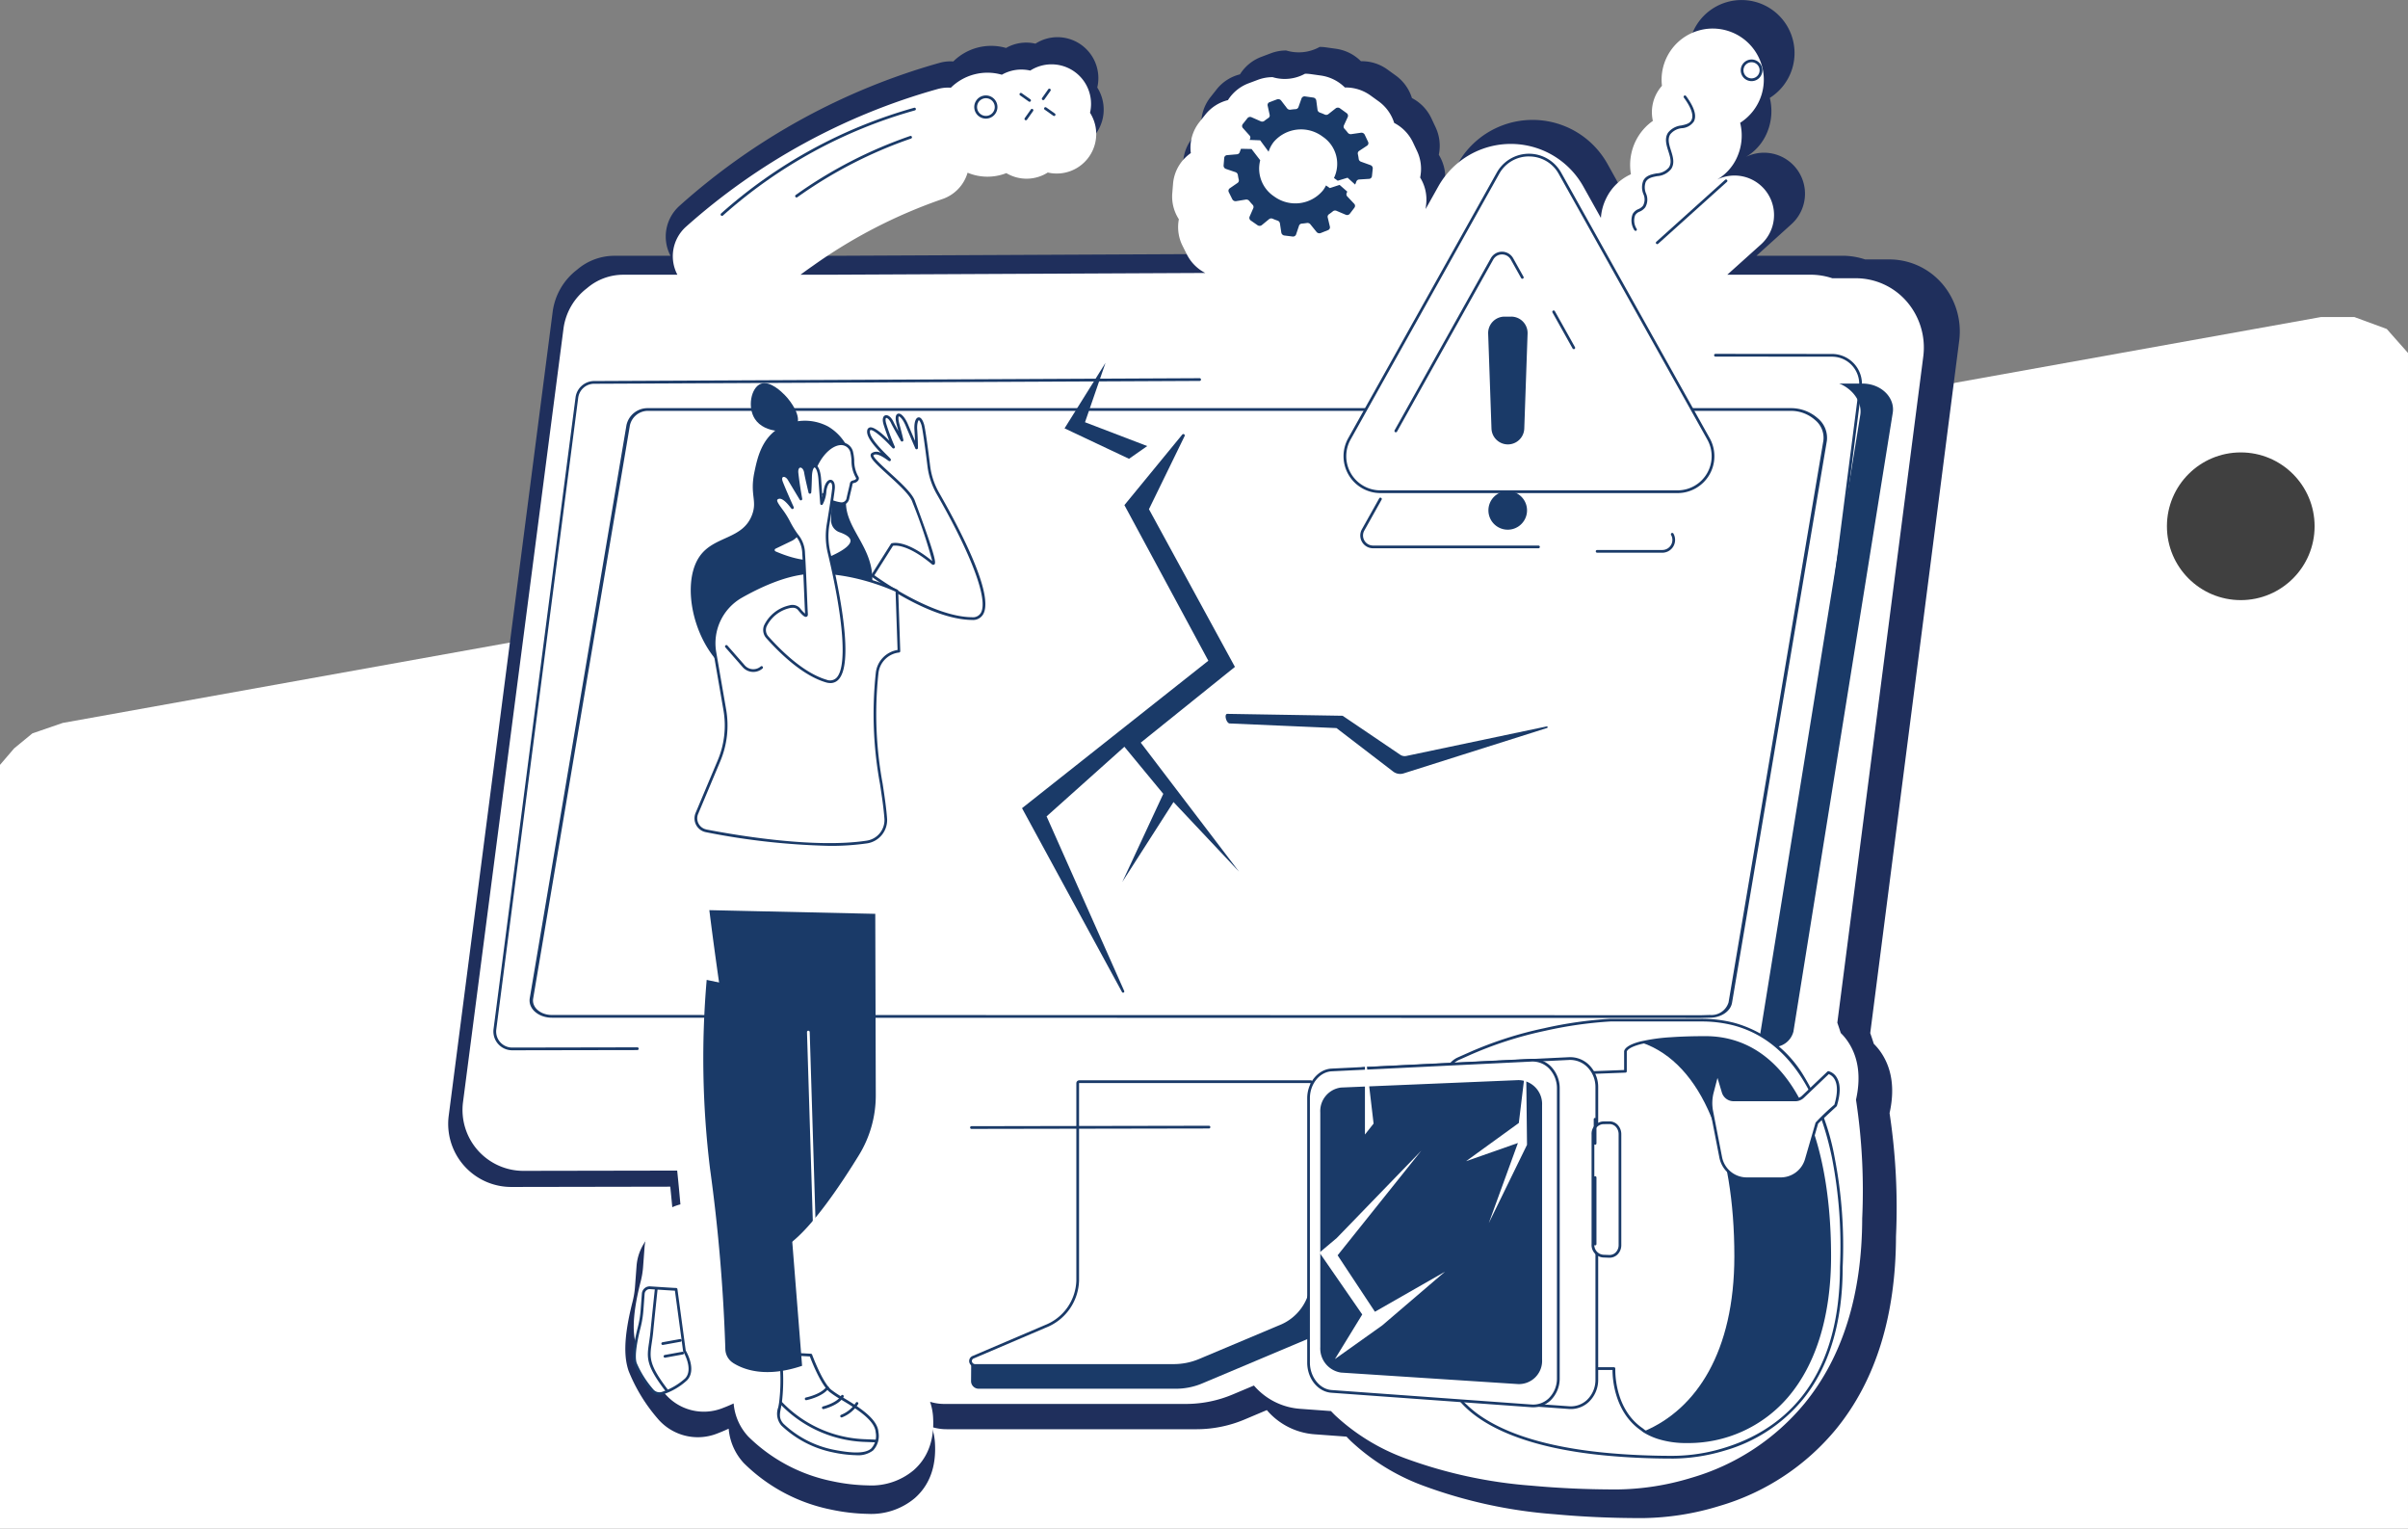 <svg xmlns="http://www.w3.org/2000/svg" width="391.361" height="248.384" viewBox="0 0 391.361 248.384">
  <rect x="0" y="0" width="391.361" height="248.384" fill="#808080" stroke="none"/>
  <g id="Group_31" data-name="Group 31" transform="translate(-738.819 -1488.491)">
    <path id="Path_181" data-name="Path 181" d="M183.183,1609.6l2.3-2.677,2.96-2.434,4.933-1.7,367.025-65.95h5.426l5.262,1.937,3.454,3.9v191.035H183.183Z" transform="translate(555.636 3.166)" fill="#fff"/>
    <circle id="Ellipse_11" data-name="Ellipse 11" cx="12" cy="12" r="12" transform="translate(1091 1562)" fill="#404040"/>
    <g id="Group_30" data-name="Group 30" transform="translate(811.665 1488.491)">
      <path id="Path_260" data-name="Path 260" d="M242.793,46.033a11.307,11.307,0,0,0-8.5-3.879h-3.965a11.684,11.684,0,0,0-3.671-.6H212.673l5.663-5.112a6.663,6.663,0,0,0-7.372-10.95,8.269,8.269,0,0,0,3.146-3.341,8.988,8.988,0,0,0,.726-6.244,8.614,8.614,0,1,0-13.144-6.244,6.708,6.708,0,0,0-1.528,5.922,8.9,8.9,0,0,0-2.314,2.392,9.193,9.193,0,0,0-1.373,6.619,8.489,8.489,0,0,0-4.158,4.063,8.8,8.8,0,0,0-.89,3.311l-2.964-5.319a13.94,13.94,0,0,0-24.37,0l-2.13,3.819.092-.869a7.048,7.048,0,0,0-1.019-4.454,7.068,7.068,0,0,0-.518-4.465l-.691-1.47a7.125,7.125,0,0,0-3.155-3.279,7.1,7.1,0,0,0-2.615-3.65L152.7,11.3a7.073,7.073,0,0,0-4.173-1.353h-.142a7.12,7.12,0,0,0-4.031-2.018l-1.667-.236a7.235,7.235,0,0,0-1-.07,7.021,7.021,0,0,1-5.449.58,7.016,7.016,0,0,0-2.5.456l-1.528.576a7,7,0,0,0-3.485,2.844,6.982,6.982,0,0,0-3.81,2.463l-.977,1.236a7,7,0,0,0-1.456,5.248,7,7,0,0,0-2.985,5.172l-.127,1.571a7.049,7.049,0,0,0,1.105,4.427,7.066,7.066,0,0,0,.6,4.454l.721,1.46a7.119,7.119,0,0,0,3.11,3.159l-62.21.293H56.872c1.1-.822,2.065-1.494,2.065-1.494a85.466,85.466,0,0,1,21.8-11.29,6.65,6.65,0,0,0,4.214-4.442,8.665,8.665,0,0,0,6.514.07,6.614,6.614,0,0,0,6.967-.1,6.656,6.656,0,0,0,8.141-6.34,6.69,6.69,0,0,0-1.039-3.745,6.655,6.655,0,0,0-6.316-8.178,6.621,6.621,0,0,0-3.732,1.051,6.609,6.609,0,0,0-4.777.7,8.741,8.741,0,0,0-8.573,2.189c-.148-.01-.3-.017-.447-.017a6.6,6.6,0,0,0-1.772.243A106.592,106.592,0,0,0,37.65,33.428,6.7,6.7,0,0,0,36.17,41.56H27.02a9.331,9.331,0,0,0-6.041,2.27,10.276,10.276,0,0,0-3.962,6.858L.129,181.267a10.254,10.254,0,0,0,10.15,11.594h.011l25.774-.046h.071c.2,1.974.382,3.882.544,5.705a8.042,8.042,0,0,0-6.023,7.174L30.4,209.11a14.145,14.145,0,0,1-.4,2.419c-1.683,6.6-1.222,9.467-.637,11.222a27.318,27.318,0,0,0,4.673,7.687,8.554,8.554,0,0,0,9.581,2.54q1.058-.4,2.009-.843a9.329,9.329,0,0,0,2.469,5.6,27.934,27.934,0,0,0,14.146,7.541,31.131,31.131,0,0,0,5.994.7,11.011,11.011,0,0,0,7.639-2.556c2.41-2.12,3.513-5.146,3.276-8.992a9.822,9.822,0,0,0-.509-2.568,8.033,8.033,0,0,0,2.392.363h40.7a20.146,20.146,0,0,0,7.84-1.622l3.517-1.486a11.263,11.263,0,0,0,7.706,3.928l5.244.384q.336.357.691.709a34.831,34.831,0,0,0,11.656,7.217,78.168,78.168,0,0,0,21.451,4.68c4.484.416,9.158.628,13.9.631h.459a43.889,43.889,0,0,0,12.4-1.956,38.579,38.579,0,0,0,19.072-12.581c6.391-7.866,9.647-18.375,9.676-31.239a102.5,102.5,0,0,0-1.044-20.026c.811-3.638.458-6.774-1.056-9.329a9.5,9.5,0,0,0-1.508-1.935q-.279-.881-.577-1.739L245.614,55.4a11.924,11.924,0,0,0-2.82-9.372Z" transform="translate(-0.044 0)" fill="#1f2f5c"/>
      <path id="Path_261" data-name="Path 261" d="M237.048,48.943a10.954,10.954,0,0,0-8.217-3.733H225a11.346,11.346,0,0,0-3.549-.576H207.928l5.475-4.92a6.423,6.423,0,0,0-7.127-10.538,7.956,7.956,0,0,0,3.041-3.215,8.606,8.606,0,0,0,.7-6.009,8.306,8.306,0,1,0-12.707-6.009,6.437,6.437,0,0,0-1.478,5.7,8.6,8.6,0,0,0-2.238,2.3,8.812,8.812,0,0,0-1.327,6.37,8.191,8.191,0,0,0-4.02,3.91,8.45,8.45,0,0,0-.861,3.187l-2.865-5.119a13.5,13.5,0,0,0-23.56,0l-2.059,3.675.089-.836a6.767,6.767,0,0,0-.985-4.286,6.78,6.78,0,0,0-.5-4.3l-.668-1.414a6.872,6.872,0,0,0-3.05-3.156,6.831,6.831,0,0,0-2.529-3.513l-1.312-.946a6.859,6.859,0,0,0-4.034-1.3h-.138a6.89,6.89,0,0,0-3.9-1.942l-1.613-.227a7,7,0,0,0-.963-.068,6.819,6.819,0,0,1-5.269.558,6.806,6.806,0,0,0-2.413.439l-1.478.555a6.767,6.767,0,0,0-3.368,2.737,6.763,6.763,0,0,0-3.685,2.37l-.944,1.189a6.716,6.716,0,0,0-1.407,5.05,6.726,6.726,0,0,0-2.886,4.977l-.123,1.512a6.76,6.76,0,0,0,1.068,4.26,6.771,6.771,0,0,0,.583,4.286l.7,1.4a6.87,6.87,0,0,0,3.006,3.04l-60.142.282H57.306c1.061-.791,2-1.438,2-1.438A82.768,82.768,0,0,1,80.38,32.337a6.413,6.413,0,0,0,4.074-4.275,8.413,8.413,0,0,0,6.3.068,6.42,6.42,0,0,0,6.735-.1,6.42,6.42,0,0,0,6.866-9.705,6.419,6.419,0,0,0-9.714-6.858,6.414,6.414,0,0,0-4.618.675,8.478,8.478,0,0,0-8.288,2.107c-.143-.01-.287-.016-.432-.016a6.4,6.4,0,0,0-1.713.234A103.191,103.191,0,0,0,38.722,36.813a6.429,6.429,0,0,0-1.43,7.826H28.446a9.044,9.044,0,0,0-5.84,2.184,9.879,9.879,0,0,0-3.83,6.6L2.448,179.085a9.9,9.9,0,0,0,9.812,11.158h.011l24.917-.044h.069c.2,1.9.369,3.734.526,5.49a7.751,7.751,0,0,0-5.823,6.9l-.246,3.286a13.555,13.555,0,0,1-.386,2.329c-1.627,6.356-1.182,9.109-.615,10.8a26.262,26.262,0,0,0,4.517,7.4,8.294,8.294,0,0,0,9.262,2.445q1.023-.384,1.942-.812a8.96,8.96,0,0,0,2.387,5.386A27.041,27.041,0,0,0,62.5,240.679a30.158,30.158,0,0,0,5.795.672,10.677,10.677,0,0,0,7.385-2.46c2.33-2.041,3.4-4.951,3.167-8.654a9.414,9.414,0,0,0-.492-2.471,7.8,7.8,0,0,0,2.313.349h39.345a19.571,19.571,0,0,0,7.58-1.56l3.4-1.431a10.906,10.906,0,0,0,7.451,3.78l5.069.37c.217.229.439.457.668.682a33.679,33.679,0,0,0,11.269,6.945,75.845,75.845,0,0,0,20.738,4.5c4.335.4,8.854.6,13.44.607h.445a42.639,42.639,0,0,0,11.988-1.882,37.311,37.311,0,0,0,18.438-12.107c6.179-7.57,9.326-17.684,9.354-30.063a98.2,98.2,0,0,0-1.008-19.272c.783-3.5.442-6.519-1.021-8.979a9.1,9.1,0,0,0-1.458-1.862q-.27-.849-.556-1.673L239.775,57.962a11.447,11.447,0,0,0-2.726-9.019Z" transform="translate(-0.044 0)" fill="#fff"/>
      <path id="Path_262" data-name="Path 262" d="M124.73,134.119l-37.718.237c-.245,0-.326.227-.326.445v32.1c0,3.072-21.433,11.056-21.642,10.647l-.026,3.4a1.241,1.241,0,0,0,1.263,1.194H98.392a11.071,11.071,0,0,0,4.246-.885l17.389-7.323a7.973,7.973,0,0,0,5.106-7.237V134.568A.433.433,0,0,0,124.73,134.119Z" transform="translate(19.958 43.503)" fill="#1a3a68"/>
      <path id="Path_263" data-name="Path 263" d="M82.861,132.487v32.1A8.2,8.2,0,0,1,77.625,172L65.893,177.01a.7.7,0,0,0,.345,1.354H98.47a10.832,10.832,0,0,0,4.192-.838l13-5.472a8.21,8.21,0,0,0,5.281-7.434V132.487a.257.257,0,0,0-.085-.174.251.251,0,0,0-.183-.064H83.128a.254.254,0,0,0-.267.238Z" transform="translate(19.454 43.503)" fill="#fff"/>
      <path id="Path_264" data-name="Path 264" d="M98.47,178.586H66.238a.98.98,0,0,1-1-.764.893.893,0,0,1,.572-1.016l11.73-5.007a8.019,8.019,0,0,0,5.1-7.211v-32.1a.474.474,0,0,1,.489-.46h37.544a.475.475,0,0,1,.49.46V164.62a8.456,8.456,0,0,1-5.418,7.635l-13,5.472A11.108,11.108,0,0,1,98.47,178.586Zm-15.387-46.1v32.1a8.459,8.459,0,0,1-5.371,7.618l-11.731,5.008a.456.456,0,0,0-.31.519.544.544,0,0,0,.567.409H98.47a10.65,10.65,0,0,0,4.1-.821l13-5.472a8.021,8.021,0,0,0,5.145-7.233V132.483a.067.067,0,0,0-.021-.013.052.052,0,0,0-.025,0H83.129a.044.044,0,0,0-.025.005A.048.048,0,0,0,83.083,132.488Z" transform="translate(19.446 43.503)" fill="#1a3a68"/>
      <path id="Path_265" data-name="Path 265" d="M12.589,150.238l193.052.336,3.352.006,6.232.011a3.34,3.34,0,0,0,3.452-2.505L234.817,47.555c.393-2.446-1.844-4.756-4.932-4.756l-200.013.145Z" transform="translate(-0.044 19.524)" fill="#1a3a68"/>
      <path id="Path_266" data-name="Path 266" d="M223.67,42.331c3.482,0,6.314,2.813,5.869,5.6L213.28,148.51a2.711,2.711,0,0,1-1.165,1.766,4.053,4.053,0,0,1-2.327.707l-1.525.048-197.128-.048a4.265,4.265,0,0,1-1.453-.253,3.569,3.569,0,0,1-1.194-.712,2.734,2.734,0,0,1-.723-1.043,2.3,2.3,0,0,1-.124-1.19L24.228,45.158a3.468,3.468,0,0,1,3.351-2.827Z" transform="translate(-0.044 19.496)" fill="#fff"/>
      <path id="Path_267" data-name="Path 267" d="M218.323,46.989c3.3,0,5.987,2.556,5.563,5.081L208.47,143.342a3.168,3.168,0,0,1-3.312,2.245l-1.445.043-186.884-.043c-2.013,0-3.568-1.364-3.311-2.9L29.246,49.555a3.249,3.249,0,0,1,3.178-2.565Z" transform="translate(-0.044 19.559)" fill="#fff"/>
      <path id="Path_268" data-name="Path 268" d="M203.673,145.851l-186.791-.042a4.485,4.485,0,0,1-1.509-.255,3.728,3.728,0,0,1-1.242-.725,2.671,2.671,0,0,1-.714-1.016,2.214,2.214,0,0,1-.122-1.159l15.72-93.129a3.5,3.5,0,0,1,3.453-2.757h185.8a6.526,6.526,0,0,1,4.34,1.626,4.118,4.118,0,0,1,1.5,3.7L208.7,143.372c-.232,1.389-1.773,2.437-3.587,2.437ZM32.469,47.21a3,3,0,0,0-2.9,2.373l-15.72,93.13a1.828,1.828,0,0,0,.1.973,2.2,2.2,0,0,0,.6.85,3.151,3.151,0,0,0,1.052.614,3.8,3.8,0,0,0,1.278.215l186.779.042,1.434-.042a2.906,2.906,0,0,0,3.041-2.052L223.546,52.04a3.737,3.737,0,0,0-1.363-3.354,5.9,5.9,0,0,0-3.92-1.476Z" transform="translate(-0.044 19.549)" fill="#1a3a68"/>
      <path id="Path_269" data-name="Path 269" d="M176.243,122.965h-.029a.22.22,0,0,1-.192-.248L185.653,47.9a4.42,4.42,0,0,0-4.38-5l-18.946-.017a.222.222,0,1,1,0-.444l18.945.017a4.867,4.867,0,0,1,4.822,5.5l-9.628,74.813a.221.221,0,0,1-.075.14A.218.218,0,0,1,176.243,122.965Z" transform="translate(43.633 15.057)" fill="#1a3a68"/>
      <path id="Path_270" data-name="Path 270" d="M67.157,151.1a.222.222,0,0,1-.222-.222.222.222,0,0,1,.222-.222l38.6-.069a.222.222,0,0,1,.222.222.222.222,0,0,1-.222.222Z" transform="translate(17.885 32.328)" fill="#1a3a68"/>
      <path id="Path_271" data-name="Path 271" d="M10.439,151.205a3.055,3.055,0,0,1-3.027-3.449L20.739,45.13a3.058,3.058,0,0,1,3.026-2.667l98.4-.461a.221.221,0,0,1,.086.015.207.207,0,0,1,.072.048.214.214,0,0,1,.048.073.21.21,0,0,1,.016.086.224.224,0,0,1-.016.085.215.215,0,0,1-.048.072.218.218,0,0,1-.156.066l-98.408.461a2.612,2.612,0,0,0-2.587,2.279L7.857,147.813a2.61,2.61,0,0,0,2.586,2.949l20.336-.037a.222.222,0,0,1,.222.222.222.222,0,0,1-.222.222Z" transform="translate(-0.044 19.448)" fill="#1a3a68"/>
      <path id="Path_272" data-name="Path 272" d="M99.994,50.918,90.582,62.389l13.642,25.288-30.28,23.957L90.2,141.527a.2.2,0,0,0,.115.081.2.2,0,0,0,.242-.257L77.937,112.965l12.644-11.312,6.321,7.653-6.655,14.307,8.315-12.976,10.648,11.313L93.24,100.987l15.305-12.311L94.571,63.055l5.8-11.892a.224.224,0,0,0,.01-.157.228.228,0,0,0-.387-.088Z" transform="translate(19.316 19.681)" fill="#1a3a68"/>
      <path id="Path_273" data-name="Path 273" d="M98.1,94.69,116.867,95l9.36,6.335a1.292,1.292,0,0,0,.994.195l22.811-4.8a.129.129,0,0,1,.149.1.129.129,0,0,1-.087.154l-23.312,7.377a1.87,1.87,0,0,1-1.708-.3l-9.208-7.059-17.324-.75C97.99,96.281,97.55,94.762,98.1,94.69Z" transform="translate(28.5 21.299)" fill="#1a3a68"/>
      <path id="Path_274" data-name="Path 274" d="M91.854,63.447,81.375,58.5,88.03,47.857,84.7,57.506l10.11,3.87Z" transform="translate(18.796 11.1)" fill="#1a3a68"/>
      <path id="Path_275" data-name="Path 275" d="M170.591,71.307,146.449,28.153a5.772,5.772,0,0,0-10.074,0L112.233,71.307A5.771,5.771,0,0,0,117.27,79.9h48.285A5.771,5.771,0,0,0,170.591,71.307Z" transform="translate(34.199 0)" fill="#fff"/>
      <path id="Path_276" data-name="Path 276" d="M165.555,80.117H117.27a5.994,5.994,0,0,1-5.231-8.919l24.142-43.154a5.995,5.995,0,0,1,10.462,0L170.786,71.2a5.993,5.993,0,0,1-5.23,8.919Zm-24.143-54.7a5.483,5.483,0,0,0-4.843,2.84L112.425,71.415a5.55,5.55,0,0,0,4.844,8.259h48.285a5.548,5.548,0,0,0,4.842-8.259L146.255,28.261a5.481,5.481,0,0,0-4.843-2.84Z" transform="translate(34.237 0)" fill="#1a3a68"/>
      <path id="Path_277" data-name="Path 277" d="M124.156,62.052a.225.225,0,0,1-.111-.029.23.23,0,0,1-.081-.08.218.218,0,0,1,0-.221L139.6,33.773a2.079,2.079,0,0,1,3.629,0l1.673,2.992a.228.228,0,0,1,.032.084.243.243,0,0,1,0,.089.238.238,0,0,1-.039.08.235.235,0,0,1-.068.059.221.221,0,0,1-.252-.024.215.215,0,0,1-.055-.07l-1.675-2.992a1.636,1.636,0,0,0-2.854,0L124.35,61.943a.232.232,0,0,1-.083.08A.223.223,0,0,1,124.156,62.052Z" transform="translate(29.853 8.187)" fill="#1a3a68"/>
      <path id="Path_278" data-name="Path 278" d="M150.585,47.6a.225.225,0,0,1-.113-.03.218.218,0,0,1-.081-.083l-3.268-5.842a.224.224,0,0,1-.019-.168.221.221,0,0,1,.273-.153.222.222,0,0,1,.133.105l3.269,5.847a.227.227,0,0,1,0,.22.23.23,0,0,1-.081.08.225.225,0,0,1-.11.029Z" transform="translate(32.348 9.13)" fill="#1a3a68"/>
      <path id="Path_279" data-name="Path 279" d="M162.373,74.332h-10.61a.222.222,0,0,1,0-.443h10.61a1.636,1.636,0,0,0,1.427-2.434.227.227,0,0,1-.031-.084.224.224,0,0,1,0-.089.239.239,0,0,1,.039-.08.212.212,0,0,1,.068-.058.219.219,0,0,1,.085-.027.224.224,0,0,1,.089.009.229.229,0,0,1,.078.043.215.215,0,0,1,.055.07,2.079,2.079,0,0,1-1.814,3.094Z" transform="translate(34.952 15.473)" fill="#1a3a68"/>
      <path id="Path_280" data-name="Path 280" d="M147.316,74.332H120.452a2.077,2.077,0,0,1-1.814-3.094l2.813-5.022a.218.218,0,0,1,.133-.105.222.222,0,0,1,.254.322l-2.812,5.023a1.635,1.635,0,0,0,1.427,2.434h26.864a.222.222,0,0,1,.167.384.227.227,0,0,1-.077.047.223.223,0,0,1-.09.012Z" transform="translate(29.863 14.753)" fill="#1a3a68"/>
      <path id="Path_281" data-name="Path 281" d="M144.487,69.031a3.138,3.138,0,1,0-3.634,2.546A3.138,3.138,0,0,0,144.487,69.031Z" transform="translate(30.801 14.44)" fill="#1a3a68"/>
      <path id="Path_282" data-name="Path 282" d="M141.95,41.539h-1.076a2.667,2.667,0,0,0-2.665,2.758l.539,15.427a2.666,2.666,0,0,0,5.329,0l.538-15.427a2.67,2.67,0,0,0-.747-1.945,2.665,2.665,0,0,0-1.918-.814Z" transform="translate(30.81 9.907)" fill="#1a3a68"/>
      <path id="Path_283" data-name="Path 283" d="M182.784,162.349c0,20.1-10.895,27.156-18.973,29.622H150.359v-3.19c.129.088.262.173.4.259,8.432-3.576,14.638-12.852,14.638-28.437,0-17.719-5.116-31.287-15.037-34.7v-3.026h15.02C185.14,128.192,182.784,162.349,182.784,162.349Z" transform="translate(43.633 43.503)" fill="#1a3a68"/>
      <path id="Path_284" data-name="Path 284" d="M165.379,122.908a21.061,21.061,0,0,0-5.489-.66H145.224a66.065,66.065,0,0,0-10.7,1.531,61.683,61.683,0,0,0-12.314,3.989l-1.633.727a3.488,3.488,0,0,0-2.077,3.179l29.2-1.114v-3.184s-.093-.818,2.624-1.481l.027,0a29.632,29.632,0,0,1,4.754-.65c1.531-.108,3.381-.173,5.612-.173,13.293,0,20.184,14.967,20.184,35.535s-10.8,30.14-23.262,30.14a14.838,14.838,0,0,1-4.637-.673,10.466,10.466,0,0,1-2.246-1.029c-.137-.085-.27-.216-.4-.3-4.886-3.352-4.53-9.87-4.53-9.87H118.581s-.184,11.491,26.132,13.925c3.131.29,6.637.474,10.562.474a28.47,28.47,0,0,0,8.538-1.306c8.077-2.466,18.973-9.5,18.973-29.6C182.784,162.36,185.14,128.224,165.379,122.908Z" transform="translate(43.633 43.503)" fill="#fff"/>
      <path id="Path_285" data-name="Path 285" d="M155.56,193.49h-.3c-3.6,0-7.162-.16-10.568-.476-13.661-1.262-20.084-5.013-23.068-7.935-3.275-3.206-3.267-6.09-3.265-6.212a.224.224,0,0,1,.222-.218h27.248a.215.215,0,0,1,.087.018.239.239,0,0,1,.074.051.215.215,0,0,1,.047.076.21.21,0,0,1,.013.089c0,.064-.288,6.435,4.435,9.675.061.043.123.094.187.145a2.127,2.127,0,0,0,.2.154,10.3,10.3,0,0,0,2.2,1,14.683,14.683,0,0,0,4.568.662c10.628,0,23.041-7.835,23.041-29.918,0-10.4-1.757-19.172-5.081-25.373-3.486-6.5-8.632-9.94-14.881-9.94-2.092,0-3.975.058-5.6.172a30.1,30.1,0,0,0-4.722.644.233.233,0,0,1-.038.008c-2.382.582-2.443,1.248-2.443,1.254v3.193a.223.223,0,0,1-.062.154.219.219,0,0,1-.151.068L118.5,131.9a.221.221,0,0,1-.088-.015.211.211,0,0,1-.075-.047.227.227,0,0,1-.05-.073.219.219,0,0,1-.018-.087,3.714,3.714,0,0,1,2.21-3.382l1.635-.726a61.376,61.376,0,0,1,12.355-4,66.271,66.271,0,0,1,10.748-1.536h14.666a21.124,21.124,0,0,1,5.547.668,19.09,19.09,0,0,1,11.185,8.5,38.964,38.964,0,0,1,5.087,13.389,74.727,74.727,0,0,1,1.3,17.792c0,8.991-2.189,16.242-6.507,21.538a25.515,25.515,0,0,1-12.621,8.259A29.9,29.9,0,0,1,155.56,193.49Zm-36.744-14.4a9.567,9.567,0,0,0,3.153,5.705c2.94,2.858,9.276,6.529,22.764,7.777,3.393.314,6.94.473,10.542.473a28.615,28.615,0,0,0,8.472-1.294c8.583-2.622,18.815-9.844,18.815-29.388a74.528,74.528,0,0,0-1.289-17.7c-1.708-8.328-5.856-18.825-15.952-21.541a20.708,20.708,0,0,0-5.431-.652H145.224A66.534,66.534,0,0,0,134.572,124a61.907,61.907,0,0,0-12.27,3.974l-1.635.727a3.28,3.28,0,0,0-1.936,2.746l28.751-1.094v-2.962c-.013-.2.106-1.049,2.793-1.708h.024a29.613,29.613,0,0,1,4.79-.655c1.633-.115,3.526-.174,5.626-.174,6.423,0,11.7,3.516,15.268,10.174,3.358,6.265,5.133,15.112,5.133,25.583,0,9.65-2.424,17.579-7.012,22.925a21.321,21.321,0,0,1-16.473,7.433,15.143,15.143,0,0,1-4.706-.684,10.714,10.714,0,0,1-2.293-1.052,2.283,2.283,0,0,1-.252-.187c-.053-.045-.105-.087-.156-.123-4.4-3.021-4.635-8.62-4.631-9.831Z" transform="translate(43.633 43.503)" fill="#1a3a68"/>
      <path id="Path_286" data-name="Path 286" d="M180.681,141.2l-4.132,3.931a1.765,1.765,0,0,1-1.2.5h-10.1a1.766,1.766,0,0,1-1.669-1.264l-.939-3.122-.817,3.137a7.06,7.06,0,0,0-.1,3.128l1.455,7.461a4.3,4.3,0,0,0,4.23,3.479h5.534a4.3,4.3,0,0,0,4.139-3.105l1.73-5.968s0-.033,3.038-2.846C183.313,141.738,180.681,141.2,180.681,141.2Z" transform="translate(43.633 33.042)" fill="#fff"/>
      <path id="Path_287" data-name="Path 287" d="M172.945,158.676h-5.534a4.537,4.537,0,0,1-4.448-3.659l-1.455-7.461a7.335,7.335,0,0,1,.1-3.226l.818-3.137a.219.219,0,0,1,.21-.166.213.213,0,0,1,.136.041.219.219,0,0,1,.081.117l.938,3.122a1.544,1.544,0,0,0,1.458,1.1h10.1a1.55,1.55,0,0,0,1.047-.44l4.13-3.93a.224.224,0,0,1,.093-.054.219.219,0,0,1,.108,0,2.208,2.208,0,0,1,1.328,1.052c.615,1.034.619,2.569.011,4.563a.232.232,0,0,1-.062.1c-2.357,2.182-2.877,2.684-2.991,2.8l-1.714,5.915a4.55,4.55,0,0,1-4.356,3.264Zm-10.289-16.6-.618,2.37a6.771,6.771,0,0,0-.094,3.03l1.454,7.462a4.092,4.092,0,0,0,4.013,3.3h5.534a4.106,4.106,0,0,0,3.927-2.944l1.729-5.968a36.817,36.817,0,0,1,3.054-2.907c.545-1.816.551-3.25.016-4.15a1.844,1.844,0,0,0-.932-.811l-4.038,3.843a2,2,0,0,1-1.352.561h-10.1a1.991,1.991,0,0,1-1.883-1.422Z" transform="translate(43.633 33.069)" fill="#1a3a68"/>
      <path id="Path_288" data-name="Path 288" d="M117.85,130.115l33.263-1.62a4.46,4.46,0,0,1,4.541,4.659v47.5a4.335,4.335,0,0,1-4.535,4.554l-33.269-2.4c-2.132-.155-3.856-2.271-3.856-4.729V134.754C113.993,132.3,115.718,130.22,117.85,130.115Z" transform="translate(30.998 43.503)" fill="#fff"/>
      <path id="Path_289" data-name="Path 289" d="M151.427,185.443c-.107,0-.214,0-.323-.012l-33.271-2.4c-2.239-.162-4.062-2.383-4.062-4.95V134.754c0-2.571,1.826-4.751,4.069-4.86l33.263-1.621a4.372,4.372,0,0,1,3.256,1.221,5.054,5.054,0,0,1,1.518,3.66v47.5a4.95,4.95,0,0,1-1.517,3.628A4.274,4.274,0,0,1,151.427,185.443Zm-33.566-55.106c-2.009.1-3.647,2.079-3.647,4.42v43.326c0,2.34,1.639,4.362,3.651,4.507l33.272,2.4a3.84,3.84,0,0,0,2.921-1.029,4.5,4.5,0,0,0,1.375-3.3v-47.5a4.607,4.607,0,0,0-1.379-3.338,3.939,3.939,0,0,0-2.929-1.1Z" transform="translate(31.023 43.503)" fill="#1a3a68"/>
      <path id="Path_290" data-name="Path 290" d="M150.669,180.416a4.223,4.223,0,0,1-4.379,4.51L113.8,182.574c-2.092-.152-3.728-2.248-3.728-4.683V134.94c0-2.436,1.658-4.492,3.751-4.594l32.464-1.583a4.343,4.343,0,0,1,4.378,4.614Z" transform="translate(29.732 43.503)" fill="#fff"/>
      <path id="Path_291" data-name="Path 291" d="M146.584,185.158a2.957,2.957,0,0,1-.31-.011l-32.486-2.352c-2.21-.16-3.933-2.311-3.933-4.9V134.94c0-2.55,1.777-4.709,3.96-4.816l32.462-1.583a4.182,4.182,0,0,1,3.114,1.164,5.059,5.059,0,0,1,1.5,3.671v47.039a4.949,4.949,0,0,1-1.5,3.635A4.083,4.083,0,0,1,146.584,185.158Zm-.1-56.178c-.063,0-.125,0-.187.005l-32.465,1.582c-1.951.1-3.539,2.056-3.539,4.373v42.951c0,2.319,1.58,4.319,3.522,4.461l32.486,2.353a3.65,3.65,0,0,0,2.784-.978,4.508,4.508,0,0,0,1.358-3.315V133.377a4.611,4.611,0,0,0-1.362-3.349,3.741,3.741,0,0,0-2.592-1.048Z" transform="translate(29.754 43.503)" fill="#1a3a68"/>
      <path id="Path_292" data-name="Path 292" d="M112.246,137.257a3.853,3.853,0,0,1,3.362-4.053l28.8-1.206a3.88,3.88,0,0,1,3.885,4.078V177.4a3.775,3.775,0,0,1-3.885,3.987l-28.8-1.871a3.964,3.964,0,0,1-3.362-4.13Z" transform="translate(29.488 43.503)" fill="#1a3a68"/>
      <path id="Path_293" data-name="Path 293" d="M156.783,167a1.74,1.74,0,0,1-1.753,1.826l-.978-.038a1.824,1.824,0,0,1-1.661-1.938V149.017a1.772,1.772,0,0,1,1.671-1.891l1.009-.01a1.764,1.764,0,0,1,1.708,1.876Z" transform="translate(33.63 35.273)" fill="#fff"/>
      <path id="Path_294" data-name="Path 294" d="M155.092,169.051h-.07l-.98-.038a2.035,2.035,0,0,1-1.873-2.16V149.017a2,2,0,0,1,1.891-2.11l1.005-.01a1.836,1.836,0,0,1,1.313.536A2.209,2.209,0,0,1,157,149v18.009a2.123,2.123,0,0,1-.627,1.528A1.836,1.836,0,0,1,155.092,169.051Zm-.006-21.713h-.013l-1.005.01a1.545,1.545,0,0,0-1.451,1.669v17.835a1.6,1.6,0,0,0,1.446,1.716l.98.038a1.4,1.4,0,0,0,1.03-.4,1.693,1.693,0,0,0,.368-.554,1.672,1.672,0,0,0,.123-.652V148.993a1.757,1.757,0,0,0-.491-1.248,1.367,1.367,0,0,0-.452-.3A1.385,1.385,0,0,0,155.086,147.338Z" transform="translate(33.656 35.306)" fill="#1a3a68"/>
      <path id="Path_295" data-name="Path 295" d="M153.281,167.039a.222.222,0,0,1-.222-.222v-10.8a.222.222,0,0,1,.379-.157.225.225,0,0,1,.065.157v10.8a.223.223,0,0,1-.065.157A.221.221,0,0,1,153.281,167.039Z" transform="translate(33.116 35.316)" fill="#1a3a68"/>
      <path id="Path_296" data-name="Path 296" d="M153.281,153.389a.222.222,0,0,1-.222-.222V149.25a.222.222,0,0,1,.379-.157.223.223,0,0,1,.065.157v3.917a.223.223,0,0,1-.065.157A.221.221,0,0,1,153.281,153.389Z" transform="translate(33.116 32.612)" fill="#1a3a68"/>
      <path id="Path_297" data-name="Path 297" d="M116.7,177.323l7.691-5.471,10.2-8.726-11.388,6.507-6.063-9.169,13.606-17.008-8,8.261L117,157.653l-2.809,2.367,6.951,10.057Z" transform="translate(27.411 43.503)" fill="#fff"/>
      <path id="Path_298" data-name="Path 298" d="M122.394,138.724v13.753L123.8,150.7Z" transform="translate(26.597 31.863)" fill="#fff"/>
      <path id="Path_299" data-name="Path 299" d="M143.4,148.411l-8.578,6.211,8.43-2.957-4.733,13.014,6.212-12.719-.148-13.311Z" transform="translate(30.601 34.053)" fill="#fff"/>
      <path id="Path_300" data-name="Path 300" d="M157.316,37.5a.225.225,0,0,1-.119-.033.222.222,0,0,1-.082-.091,2.884,2.884,0,0,1-.264-2.587,1.831,1.831,0,0,1,.941-.817,1.815,1.815,0,0,0,.751-.56,2.1,2.1,0,0,0,.05-1.888,2.908,2.908,0,0,1-.024-2.138c.43-.875,1.321-1.048,2.183-1.215a2.73,2.73,0,0,0,2-.977c.493-.767.207-1.674-.1-2.637-.322-1.021-.654-2.076-.034-3.014a3.168,3.168,0,0,1,2.155-1.158c.723-.164,1.347-.3,1.635-.858.4-.771-.009-2-1.221-3.657a.217.217,0,0,1-.041-.079.207.207,0,0,1-.007-.089.231.231,0,0,1,.029-.085.222.222,0,0,1,.141-.1.225.225,0,0,1,.09,0,.227.227,0,0,1,.146.1c1.34,1.829,1.75,3.179,1.257,4.126a2.552,2.552,0,0,1-1.93,1.085,2.738,2.738,0,0,0-1.884.969c-.5.762-.217,1.674.088,2.638.32,1.017.651,2.069.045,3.013a3.15,3.15,0,0,1-2.284,1.172c-.82.159-1.536.3-1.87.976a2.545,2.545,0,0,0,.054,1.828,2.483,2.483,0,0,1-.118,2.262,2.229,2.229,0,0,1-.915.7,1.4,1.4,0,0,0-.742.622,2.48,2.48,0,0,0,.267,2.189.226.226,0,0,1,.024.084.216.216,0,0,1-.011.087.193.193,0,0,1-.206.143Z" transform="translate(35.648 0)" fill="#1a3a68"/>
      <path id="Path_301" data-name="Path 301" d="M159.913,39.669a.223.223,0,0,1-.126-.039.229.229,0,0,1-.082-.1.218.218,0,0,1-.008-.131.221.221,0,0,1,.067-.113l11.17-10.056a.222.222,0,0,1,.163-.067.228.228,0,0,1,.088.02.223.223,0,0,1,.072.053.218.218,0,0,1,.046.078.226.226,0,0,1,.01.089.217.217,0,0,1-.025.086.215.215,0,0,1-.058.069L160.06,39.612A.219.219,0,0,1,159.913,39.669Z" transform="translate(36.584 0)" fill="#1a3a68"/>
      <path id="Path_302" data-name="Path 302" d="M168.192,13.184A1.759,1.759,0,1,1,168.98,13,1.756,1.756,0,0,1,168.192,13.184Zm0-3.073a1.311,1.311,0,1,0,.893.352A1.324,1.324,0,0,0,168.193,10.111Z" transform="translate(43.633 0)" fill="#1a3a68"/>
      <path id="Path_303" data-name="Path 303" d="M48.785,176.677s1.621,4.452,3.137,5.776,7.449,3.828,7.634,6.763c.21,3.409-1.75,4.107-7.1,3.055a16.749,16.749,0,0,1-8.284-4.3c-1.039-1.148-.515-2.173-.318-3.566a29.72,29.72,0,0,0,.182-5.171l-.1-2.822Z" transform="translate(10.173 43.503)" fill="#fff"/>
      <path id="Path_304" data-name="Path 304" d="M56.174,192.942a20.172,20.172,0,0,1-3.76-.454,17.074,17.074,0,0,1-8.407-4.366,2.956,2.956,0,0,1-.514-2.957c.05-.252.1-.514.141-.788a29.727,29.727,0,0,0,.18-5.132l-.1-2.823a.224.224,0,0,1,.016-.09.231.231,0,0,1,.051-.076.235.235,0,0,1,.077-.049.251.251,0,0,1,.09-.014l4.848.262a.225.225,0,0,1,.123.042.221.221,0,0,1,.078.1c.016.044,1.62,4.414,3.076,5.685a16.769,16.769,0,0,0,2.018,1.327c2.341,1.413,5.549,3.348,5.688,5.589a3.414,3.414,0,0,1-.881,2.98A4,4,0,0,1,56.174,192.942Zm-12-16.293.087,2.581a30.28,30.28,0,0,1-.184,5.209c-.041.286-.095.554-.146.814-.2,1-.346,1.737.409,2.572a16.572,16.572,0,0,0,8.162,4.228c3.315.652,5.2.589,6.1-.2a3.019,3.019,0,0,0,.73-2.619c-.124-2.009-3.214-3.874-5.474-5.236a17.085,17.085,0,0,1-2.08-1.372c-1.406-1.23-2.856-4.951-3.149-5.726Z" transform="translate(10.145 43.503)" fill="#1a3a68"/>
      <path id="Path_305" data-name="Path 305" d="M59.393,190.858h0l-1.892-.073A20.057,20.057,0,0,1,44.438,185.3c-.474-.45-.735-.732-.745-.744a.222.222,0,1,1,.326-.3s.263.285.725.724a19.625,19.625,0,0,0,12.77,5.362l1.891.072a.218.218,0,0,1,.146.072.222.222,0,0,1-.154.371Z" transform="translate(10.191 43.503)" fill="#1a3a68"/>
      <path id="Path_306" data-name="Path 306" d="M47.758,184.005a.219.219,0,0,1-.15-.056.223.223,0,0,1,.106-.384c.024-.005,2.452-.508,3.32-1.723a.219.219,0,0,1,.143-.085.221.221,0,0,1,.162.038.223.223,0,0,1,.057.3c-.97,1.359-3.487,1.88-3.593,1.9A.218.218,0,0,1,47.758,184.005Z" transform="translate(10.427 43.503)" fill="#1a3a68"/>
      <path id="Path_307" data-name="Path 307" d="M50.053,185.453a.224.224,0,0,1-.146-.057.221.221,0,0,1-.035-.29.218.218,0,0,1,.128-.09c.023-.006,2.31-.583,2.947-1.748A.228.228,0,0,1,53,183.2a.215.215,0,0,1,.078-.044.225.225,0,0,1,.089-.01.218.218,0,0,1,.086.027.213.213,0,0,1,.068.058.222.222,0,0,1,.013.254c-.73,1.337-3.128,1.941-3.229,1.966A.238.238,0,0,1,50.053,185.453Z" transform="translate(10.914 43.503)" fill="#1a3a68"/>
      <path id="Path_308" data-name="Path 308" d="M52.516,186.811a.22.22,0,0,1-.141-.051.217.217,0,0,1-.077-.128.221.221,0,0,1,.132-.248,5.123,5.123,0,0,0,2.383-1.947.224.224,0,0,1,.123-.111.22.22,0,0,1,.165,0,.221.221,0,0,1,.119.283,5.446,5.446,0,0,1-2.621,2.18A.217.217,0,0,1,52.516,186.811Z" transform="translate(11.421 43.503)" fill="#1a3a68"/>
      <path id="Path_309" data-name="Path 309" d="M37.088,165.989c-.179.006-2.741-.16-4.219-.259a1.05,1.05,0,0,0-1.115.971l-.2,2.685a16.149,16.149,0,0,1-.464,2.812c-.428,1.675-1.046,4.556-.611,5.846a16.771,16.771,0,0,0,2.739,4.352,1.519,1.519,0,0,0,1.7.449,10.631,10.631,0,0,0,3.807-2.235c1.526-1.633-.283-4.609-.283-4.609Z" transform="translate(-0.044 43.503)" fill="#fff"/>
      <path id="Path_310" data-name="Path 310" d="M34.381,183.163a1.75,1.75,0,0,1-1.34-.625,16.788,16.788,0,0,1-2.78-4.425c-.433-1.284.09-3.956.6-5.97a16,16,0,0,0,.458-2.773l.2-2.685a1.272,1.272,0,0,1,1.352-1.175c2.5.164,4.081.264,4.2.258a.223.223,0,0,1,.15.052.22.22,0,0,1,.077.14l1.346,9.966c.226.388,1.771,3.185.231,4.834a10.741,10.741,0,0,1-3.891,2.292A1.751,1.751,0,0,1,34.381,183.163Zm-1.589-17.212a.83.83,0,0,0-.825.767l-.2,2.685a16.415,16.415,0,0,1-.47,2.85c-.41,1.607-1.035,4.475-.615,5.718a16.356,16.356,0,0,0,2.7,4.281,1.307,1.307,0,0,0,1.454.384,10.588,10.588,0,0,0,3.722-2.179c1.393-1.49-.293-4.313-.31-4.341a.217.217,0,0,1-.03-.085l-1.328-9.821c-.5-.023-1.85-.108-4.043-.252A.308.308,0,0,0,32.792,165.951Z" transform="translate(-0.044 43.503)" fill="#1a3a68"/>
      <path id="Path_311" data-name="Path 311" d="M35.591,182.683a.212.212,0,0,1-.1-.023.22.22,0,0,1-.078-.064c-3.275-4.29-3.1-5.45-2.723-7.987.077-.521.165-1.112.23-1.8.174-1.832.709-6.871.714-6.922a.223.223,0,0,1,.243-.187.223.223,0,0,1,.2.234c-.005.051-.54,5.087-.713,6.917-.066.7-.156,1.3-.234,1.822-.359,2.411-.522,3.516,2.638,7.653a.223.223,0,0,1,.044.113.22.22,0,0,1-.022.119.225.225,0,0,1-.082.091A.228.228,0,0,1,35.591,182.683Z" transform="translate(-0.044 43.503)" fill="#1a3a68"/>
      <path id="Path_312" data-name="Path 312" d="M34.906,175.031a.225.225,0,0,1-.148-.059.22.22,0,0,1-.07-.143.221.221,0,0,1,.179-.238l2.864-.521a.218.218,0,0,1,.166.036.221.221,0,0,1,.092.143.223.223,0,0,1-.036.166.226.226,0,0,1-.143.092l-2.864.52A.181.181,0,0,1,34.906,175.031Z" transform="translate(-0.044 43.503)" fill="#1a3a68"/>
      <path id="Path_313" data-name="Path 313" d="M35.273,177.1a.216.216,0,0,1-.148-.059.221.221,0,0,1-.026-.3.225.225,0,0,1,.135-.085l2.865-.521a.218.218,0,0,1,.166.036.222.222,0,0,1,.056.309.226.226,0,0,1-.143.092l-2.865.521Z" transform="translate(-0.044 43.503)" fill="#1a3a68"/>
      <path id="Path_314" data-name="Path 314" d="M38.443,177.942c1.718,1.1,5.324,2.471,11.23.477l-4.794-60.452-10.712-2.255a147.652,147.652,0,0,0,.544,30.685A278.368,278.368,0,0,1,37.2,175.7a2.736,2.736,0,0,0,1.245,2.238Z" transform="translate(7.841 43.503)" fill="#1a3a68"/>
      <path id="Path_315" data-name="Path 315" d="M34.006,114.414l26.967.6.083,29.463a18.506,18.506,0,0,1-2.739,9.744c-2.888,4.7-7.52,11.625-11.274,14.4C41.117,173,34.006,114.414,34.006,114.414Z" transform="translate(8.435 33.469)" fill="#1a3a68"/>
      <path id="Path_316" data-name="Path 316" d="M49.19,167.53a.22.22,0,0,1-.221-.215L47.924,133.38a.228.228,0,0,1,.014-.086.22.22,0,0,1,.046-.073.225.225,0,0,1,.07-.05.2.2,0,0,1,.084-.019.224.224,0,0,1,.228.215L49.412,167.3a.219.219,0,0,1-.06.159.226.226,0,0,1-.071.05.205.205,0,0,1-.084.019Z" transform="translate(10.386 34.32)" fill="#fff"/>
      <path id="Path_317" data-name="Path 317" d="M62.91,56.117c.122,1.771.118,2.943.118,2.943s-1.035-2.411-1.587-3.725c-.792-1.889-2.043-2.411-1.406-.029.5,1.883.625,2.492.625,2.492s-1.276-2.21-1.607-2.913c-.592-1.257-1.678-1.306-1.151.386a35.981,35.981,0,0,0,1.373,3.656s-3.776-4.189-4.048-2.647c-.241,1.358,2.89,4.11,3.342,4.633s-1.766-1.631-2.7-.829c-.876.75,5.785,5.25,6.661,7.614,1.027,2.77,4.045,10.866,3.114,10.09-4.509-3.763-6.595-3.014-6.595-3.014l-3.173,5.039s9.241,6.9,16.172,6.98c5.625.061-2.336-14.74-5.513-20.284a11.91,11.91,0,0,1-1.5-4.43c-.311-2.5-.793-6.17-1-6.822C63.452,53.491,62.8,54.51,62.91,56.117Z" transform="translate(13.109 13.739)" fill="#fff"/>
      <path id="Path_318" data-name="Path 318" d="M72.075,87.016h-.037c-6.923-.076-15.92-6.741-16.3-7.024a.222.222,0,0,1-.055-.3l3.181-5.035a.215.215,0,0,1,.112-.089c.088-.032,2.194-.731,6.611,2.882a84.292,84.292,0,0,0-3.181-9.454l-.082-.223c-.421-1.134-2.292-2.837-3.945-4.339-1.8-1.637-2.818-2.591-2.812-3.18a.445.445,0,0,1,.157-.34,1.426,1.426,0,0,1,1.521-.03c-1.335-1.382-2.4-2.721-2.235-3.644a.573.573,0,0,1,.4-.5c.7-.2,2.183,1.124,3.192,2.147-.267-.67-.6-1.576-.91-2.55-.368-1.182.034-1.483.224-1.556.423-.165.986.26,1.34,1,.147.312.486.934.816,1.523-.07-.272-.153-.586-.249-.945q-.44-1.635.172-1.851c.552-.189,1.243.768,1.649,1.737.314.748.788,1.861,1.137,2.675-.017-.479-.045-1.09-.094-1.793-.064-.933.1-1.92.628-2.021.357-.068.667.293.92,1.076.211.65.667,4.09,1.013,6.863a11.592,11.592,0,0,0,1.471,4.347c3.449,6.027,8.964,16.59,7.132,19.709A1.884,1.884,0,0,1,72.075,87.016Zm-15.9-7.259c1.273.919,9.6,6.747,15.871,6.815a1.486,1.486,0,0,0,1.427-.687c1.237-2.109-1.431-9.308-7.132-19.264a12.054,12.054,0,0,1-1.526-4.513c-.485-3.89-.839-6.3-.994-6.78-.234-.721-.418-.777-.42-.777-.094.036-.332.569-.263,1.555.122,1.758.118,2.948.118,2.959a.222.222,0,0,1-.426.087c-.01-.024-1.042-2.425-1.587-3.727-.454-1.082-.972-1.507-1.1-1.489,0,0-.182.212.115,1.316.5,1.868.624,2.482.629,2.511a.222.222,0,0,1-.411.153c-.052-.09-1.283-2.229-1.614-2.933-.284-.6-.656-.831-.777-.785-.079.032-.176.319.039,1.011a35.683,35.683,0,0,0,1.364,3.631.222.222,0,0,1-.368.24c-1.356-1.507-3.114-3.045-3.58-2.913-.017,0-.061.018-.085.152-.177,1,1.922,3.079,2.819,3.966.225.223.387.384.473.483.058.067.195.226.055.378s-.284.048-.482-.1c-1.157-.844-1.931-1.112-2.3-.8-.111.333,1.558,1.851,2.663,2.857,1.689,1.536,3.6,3.277,4.061,4.512l.082.223c3.368,9.083,3.4,9.944,3.085,10.169a.31.31,0,0,1-.4-.054c-3.886-3.243-5.927-3.06-6.312-2.986Z" transform="translate(13.087 13.716)" fill="#1a3a68"/>
      <path id="Path_319" data-name="Path 319" d="M53.827,54.711a8.022,8.022,0,0,0-8.192.383c-2.678,1.775-3.323,4.811-3.777,6.952-.8,3.785.469,4.64-.377,6.964-1.5,4.118-6.21,3.405-8.562,6.831-3.589,5.223-.166,17.787,7.865,20.353,5.356,1.708,10.636-2.042,12.072-3.063,4.361-3.1,9.02-9.271,8.019-15.224-.829-4.922-5.2-7.8-3.917-12.582a11.6,11.6,0,0,0,.861-3.081A8.181,8.181,0,0,0,53.827,54.711Z" transform="translate(7.921 14.592)" fill="#1a3a68"/>
      <path id="Path_320" data-name="Path 320" d="M47.648,57.687c.8-1.252-.755-3.646-1.925-4.83-.438-.444-2.4-2.43-3.917-1.827-1.558.62-2.2,3.79-.936,5.718C42.453,59.157,46.707,59.154,47.648,57.687Z" transform="translate(8.981 11.337)" fill="#1a3a68"/>
      <path id="Path_321" data-name="Path 321" d="M33.729,115.017c5.269,1.017,17.763,3.1,26.139,1.814a3.616,3.616,0,0,0,3.056-3.711c-.457-6.328-2.657-12.822-1.406-23.745a4.029,4.029,0,0,1,3.543-3.547l-.333-9.8s-7.067-3.457-14.405-2.952c-3.7.254-7.776,2.109-10.909,3.885a8.711,8.711,0,0,0-4.272,9.065l1.615,9.342a14.815,14.815,0,0,1-.941,8.268l-3.6,8.558a2.063,2.063,0,0,0,1.511,2.827Z" transform="translate(8.23 19.987)" fill="#fff"/>
      <path id="Path_322" data-name="Path 322" d="M53.775,117.457a115.882,115.882,0,0,1-20.09-2.222,2.284,2.284,0,0,1-1.673-3.129l3.6-8.558a14.564,14.564,0,0,0,.927-8.144L34.92,86.062A8.952,8.952,0,0,1,39.3,76.768c2.891-1.639,7.146-3.649,11-3.918,7.315-.5,14.447,2.94,14.518,2.975a.22.22,0,0,1,.124.192l.333,9.8a.222.222,0,0,1-.2.228A3.793,3.793,0,0,0,61.731,89.4a62.059,62.059,0,0,0,.682,17.947c.3,2,.591,3.885.726,5.756a3.835,3.835,0,0,1-3.243,3.947A41.039,41.039,0,0,1,53.775,117.457Zm-20-2.658c5.042.974,17.679,3.1,26.064,1.808a3.389,3.389,0,0,0,2.868-3.483c-.134-1.847-.42-3.724-.722-5.713A62.484,62.484,0,0,1,61.3,89.345a4.234,4.234,0,0,1,3.536-3.717l-.321-9.468c-.958-.443-7.495-3.332-14.173-2.874-3.774.259-7.964,2.241-10.814,3.857a8.506,8.506,0,0,0-4.163,8.833l1.615,9.342a15.024,15.024,0,0,1-.955,8.393l-3.6,8.557a1.841,1.841,0,0,0,1.348,2.522Z" transform="translate(8.194 19.981)" fill="#1a3a68"/>
      <path id="Path_323" data-name="Path 323" d="M49,64.97c-.022.139-.876,3.415-1.6,6.709a2.969,2.969,0,0,1-1.472,2.2l-2.712,1.306a.461.461,0,0,0,.015.839c1.708.739,5.639,2.284,8.777.944,5.771-2.465,3.531-3.864,1.8-4.46A1.847,1.847,0,0,1,52.568,70.7c.032-.982.072-2.223.092-2.94a6.166,6.166,0,0,0,1.264.307,1.04,1.04,0,0,0,1.145-.8c.171-.855.478-1.965.552-2.449a.333.333,0,0,1,.215-.262c.269-.1.578-.11.758-.42a.355.355,0,0,0-.035-.4c-.765-.988-.581-2.959-.833-3.894C54.819,56.478,49.946,58.924,49,64.97Z" transform="translate(9.909 13.791)" fill="#fff"/>
      <path id="Path_324" data-name="Path 324" d="M49.23,77.714a15.767,15.767,0,0,1-6.083-1.49.683.683,0,0,1-.023-1.243l2.712-1.306a2.72,2.72,0,0,0,1.35-2.051c.532-2.419,1.136-4.832,1.426-5.991.092-.369.165-.661.174-.7.648-4.137,3.1-6.722,5.089-6.83a1.994,1.994,0,0,1,2.067,1.678,7.6,7.6,0,0,1,.166,1.259,5.162,5.162,0,0,0,.629,2.557.573.573,0,0,1,.051.645,1.031,1.031,0,0,1-.7.46c-.059.017-.118.033-.176.055a.112.112,0,0,0-.073.088c-.04.26-.14.674-.256,1.154-.1.42-.216.9-.3,1.306a1.268,1.268,0,0,1-1.392.983,6.171,6.171,0,0,1-1.021-.224c-.021.731-.055,1.786-.083,2.644A1.617,1.617,0,0,0,53.879,72.3c1.344.462,2.039,1.056,2.065,1.764.035.971-1.224,1.989-3.85,3.114A7.237,7.237,0,0,1,49.23,77.714ZM49.224,65c-.007.045-.049.215-.182.743-.289,1.157-.892,3.566-1.422,5.979a3.127,3.127,0,0,1-1.592,2.356l-2.712,1.306a.24.24,0,0,0,.006.436c3.565,1.542,6.459,1.859,8.6.943,3.151-1.346,3.6-2.261,3.581-2.686-.018-.492-.646-.975-1.767-1.36a2.059,2.059,0,0,1-1.392-2.026c.032-.982.072-2.223.092-2.939a.231.231,0,0,1,.2-.215.218.218,0,0,1,.1.012,6.022,6.022,0,0,0,1.218.3.817.817,0,0,0,.9-.63c.082-.416.2-.9.3-1.322.108-.45.212-.876.249-1.117a.555.555,0,0,1,.357-.437c.068-.026.139-.046.21-.066.218-.061.346-.1.435-.257a.139.139,0,0,0-.019-.149,5.42,5.42,0,0,1-.72-2.793,7.387,7.387,0,0,0-.153-1.179,1.559,1.559,0,0,0-1.614-1.35c-1.787.092-4.079,2.59-4.684,6.454Z" transform="translate(9.881 13.77)" fill="#1a3a68"/>
      <path id="Path_325" data-name="Path 325" d="M52.357,67.87a.21.21,0,0,1-.055-.007,4.273,4.273,0,0,1-2.4-1.645.222.222,0,1,1,.373-.241,3.893,3.893,0,0,0,2.136,1.457.222.222,0,0,1-.055.437Z" transform="translate(10.875 14.245)" fill="#1a3a68"/>
      <path id="Path_326" data-name="Path 326" d="M51.666,64.173a5.175,5.175,0,0,1-.564,2.109s-.19-2.516-.284-3.925c-.183-2.726-1.444-2.9-1.507-.452-.05,1.928-.109,2.54-.109,2.54s-.591-2.451-.708-3.214c-.209-1.356-1.561-1.43-1.388.124.227,2.039.628,4.17.628,4.17s-1.372-2.276-1.921-3.2c-.581-.977-1.708-.758-1.214.508.542,1.38,1.443,3.386,1.727,4S45.1,64.814,43.98,65.327c-1.049.479.717,1.808,1.718,3.808,1.426,2.847,2.32,2.745,2.487,5.23.2,2.913.378,8.656.463,9.85.042.572-.517.056-1.257-.846-1.347-1.645-7.246,2.226-5.083,4.646,2.5,2.8,6.015,6.049,9.551,7.086,5.35,1.567,1.942-14.666.478-20.793a11.679,11.679,0,0,1-.177-4.621c.409-2.464.822-5.181.88-5.857C53.182,62.184,51.969,62.137,51.666,64.173Z" transform="translate(9.61 15.573)" fill="#fff"/>
      <path id="Path_327" data-name="Path 327" d="M52.541,95.431a2.679,2.679,0,0,1-.744-.116c-3.65-1.07-7.264-4.479-9.653-7.151a1.991,1.991,0,0,1-.4-2.082,5.967,5.967,0,0,1,4.138-3.28,1.669,1.669,0,0,1,1.678.428,6.574,6.574,0,0,0,.859.922c-.035-.538-.083-1.715-.144-3.184-.088-2.171-.2-4.872-.314-6.588a4.56,4.56,0,0,0-1.069-2.854,16.109,16.109,0,0,1-1.4-2.291,12.892,12.892,0,0,0-1.205-1.871c-.558-.765-.959-1.319-.84-1.778a.71.71,0,0,1,.431-.46c.574-.262,1.186.111,1.681.573-.377-.854-.845-1.937-1.176-2.78-.3-.759-.068-1.2.247-1.35.368-.18.97-.014,1.364.648.306.514.87,1.451,1.306,2.179-.134-.8-.3-1.928-.426-3.013-.105-.946.3-1.342.688-1.393.454-.06,1,.345,1.139,1.212.052.334.2,1.015.347,1.66.01-.277.02-.6.029-.964.032-1.205.353-1.926.859-1.936h.011c.569,0,.982.9,1.081,2.38.055.816.143,2.017.206,2.875.066-.276.136-.629.2-1.074.19-1.276.729-1.792,1.176-1.74.348.04.725.445.638,1.449-.056.649-.452,3.284-.882,5.874a11.349,11.349,0,0,0,.174,4.532c1.587,6.654,3.86,18.186,1.238,20.677A1.756,1.756,0,0,1,52.541,95.431ZM46.4,83.2a2.511,2.511,0,0,0-.436.041,5.557,5.557,0,0,0-3.8,2.988,1.555,1.555,0,0,0,.307,1.642c2.351,2.628,5.9,5.98,9.447,7.02a1.5,1.5,0,0,0,1.565-.277c1.77-1.682,1.26-9.253-1.365-20.253a11.82,11.82,0,0,1-.18-4.708c.429-2.581.823-5.2.878-5.84s-.116-.954-.248-.97c-.165-.016-.536.361-.686,1.365a5.065,5.065,0,0,1-.613,2.21.222.222,0,0,1-.391-.127c0-.025-.191-2.533-.284-3.926-.1-1.485-.508-1.965-.64-1.965-.1,0-.394.362-.424,1.507-.05,1.909-.108,2.531-.11,2.556a.222.222,0,0,1-.437.031c-.024-.1-.595-2.468-.711-3.228-.086-.559-.4-.872-.643-.84-.2.026-.371.316-.3.9.223,2.009.621,4.132.625,4.153a.222.222,0,0,1-.14.248.219.219,0,0,1-.268-.092s-1.373-2.277-1.921-3.2c-.245-.413-.6-.569-.788-.476s-.185.395-.03.79c.54,1.374,1.447,3.394,1.722,3.994.034.073.124.269-.052.376s-.286-.031-.435-.223c-.322-.415-1.306-1.677-1.968-1.373-.16.073-.179.146-.186.17-.066.254.34.813.769,1.406a13.856,13.856,0,0,1,1.24,1.934,15.891,15.891,0,0,0,1.361,2.234,4.953,4.953,0,0,1,1.149,3.081c.117,1.721.227,4.426.315,6.6.061,1.484.114,2.764.149,3.25.021.3-.1.413-.208.456-.241.1-.555-.061-1.442-1.145A1.032,1.032,0,0,0,46.4,83.2Z" transform="translate(9.582 15.556)" fill="#1a3a68"/>
      <path id="Path_328" data-name="Path 328" d="M41.425,90.359a2.281,2.281,0,0,1-1.72-.775l-2.833-3.232a.222.222,0,0,1,.333-.292l2.833,3.232a1.847,1.847,0,0,0,2.582.184.222.222,0,1,1,.288.337A2.268,2.268,0,0,1,41.425,90.359Z" transform="translate(8.16 18.818)" fill="#1a3a68"/>
      <path id="Path_329" data-name="Path 329" d="M45.787,32.085a.222.222,0,0,1-.13-.4,72.963,72.963,0,0,1,18.6-9.591.222.222,0,0,1,.145.42,72.506,72.506,0,0,0-18.483,9.533A.222.222,0,0,1,45.787,32.085Z" transform="translate(10.82 0)" fill="#1a3a68"/>
      <path id="Path_330" data-name="Path 330" d="M35.5,35.076A.225.225,0,0,1,35.336,35a.222.222,0,0,1-.033-.245.22.22,0,0,1,.053-.069A79.191,79.191,0,0,1,66.729,17.51a.222.222,0,1,1,.118.428,78.782,78.782,0,0,0-31.2,17.087A.226.226,0,0,1,35.5,35.076Z" transform="translate(8.995 0)" fill="#1a3a68"/>
      <path id="Path_331" data-name="Path 331" d="M79.492,16.267a.221.221,0,0,1-.181-.35l.993-1.406a.222.222,0,0,1,.235-.1.224.224,0,0,1,.082.036.222.222,0,0,1,.045.32l-.992,1.406a.221.221,0,0,1-.182.094Z" transform="translate(17.21 0)" fill="#1a3a68"/>
      <path id="Path_332" data-name="Path 332" d="M77.179,19.541a.222.222,0,0,1-.182-.35l.993-1.406a.222.222,0,0,1,.363.256l-.993,1.406a.223.223,0,0,1-.181.093Z" transform="translate(16.706 0)" fill="#1a3a68"/>
      <path id="Path_333" data-name="Path 333" d="M77.9,16.54a.22.22,0,0,1-.127-.04l-1.406-.993a.222.222,0,0,1-.1-.235.223.223,0,0,1,.1-.144.224.224,0,0,1,.085-.03.222.222,0,0,1,.17.047l1.406.992a.222.222,0,0,1-.129.4Z" transform="translate(16.589 0)" fill="#1a3a68"/>
      <path id="Path_334" data-name="Path 334" d="M81.172,18.85a.226.226,0,0,1-.129-.04l-1.406-.993a.222.222,0,0,1,.09-.4.222.222,0,0,1,.166.039l1.406.993a.222.222,0,0,1-.128.4Z" transform="translate(17.305 0)" fill="#1a3a68"/>
      <path id="Path_335" data-name="Path 335" d="M72,19.274a1.884,1.884,0,1,1,.7-.14A1.884,1.884,0,0,1,72,19.274Zm0-3.315a1.437,1.437,0,1,0,.556.113A1.438,1.438,0,0,0,72,15.959Z" transform="translate(15.393 0)" fill="#1a3a68"/>
      <path id="Path_336" data-name="Path 336" d="M108.269,24.655a4.9,4.9,0,0,1,.847-1.607,5.843,5.843,0,0,1,7.945-.843,5.309,5.309,0,0,1,1.831,6.718l.613.441,1.6-.488,1.228,1.115c.073-.166.141-.332.2-.5a.515.515,0,0,1,.457-.328l1.592-.1a.5.5,0,0,0,.485-.444l.129-1.227a.553.553,0,0,0-.38-.566l-1.527-.551a.562.562,0,0,1-.377-.446,7.9,7.9,0,0,0-.139-.8.482.482,0,0,1,.209-.508l1.286-.85a.487.487,0,0,0,.171-.624l-.546-1.156a.594.594,0,0,0-.616-.325l-1.575.228a.6.6,0,0,1-.553-.221q-.254-.332-.542-.644a.5.5,0,0,1-.1-.555l.627-1.36a.523.523,0,0,0-.189-.638l-1.074-.774a.585.585,0,0,0-.695,0l-1.2.945a.567.567,0,0,1-.584.063q-.395-.18-.8-.322a.562.562,0,0,1-.374-.449l-.2-1.507a.577.577,0,0,0-.5-.48l-1.315-.186a.528.528,0,0,0-.583.326l-.5,1.411a.509.509,0,0,1-.455.33q-.423.025-.841.089a.6.6,0,0,1-.553-.224l-.963-1.258a.6.6,0,0,0-.674-.194l-1.205.453a.489.489,0,0,0-.315.566l.325,1.493a.48.48,0,0,1-.023.288.471.471,0,0,1-.183.223c-.227.148-.446.307-.659.477a.573.573,0,0,1-.284.111.567.567,0,0,1-.3-.05l-1.485-.655a.561.561,0,0,0-.669.145l-.77.97a.5.5,0,0,0,.037.654L105.161,22a.489.489,0,0,1,.135.261.5.5,0,0,1-.034.292c-.028.059-.053.12-.079.18l1.716.066Z" transform="translate(25.065 0)" fill="#1a3a68"/>
      <path id="Path_337" data-name="Path 337" d="M122.727,33.084l-1.092-1.162a.5.5,0,0,1-.138-.259.5.5,0,0,1,.03-.292c.035-.078.065-.157.1-.235l-1.249-1.094-1.585.516-.621-.43a4.887,4.887,0,0,1-.5.813,5.824,5.824,0,0,1-7.918.985,5.413,5.413,0,0,1-2.277-5.882l-1.406-1.834-1.716-.036c-.076.185-.148.371-.211.559a.509.509,0,0,1-.45.337l-1.592.137a.5.5,0,0,0-.475.452l-.1,1.232a.549.549,0,0,0,.1.347.557.557,0,0,0,.291.213l1.537.523a.563.563,0,0,1,.386.441q.059.4.155.794a.481.481,0,0,1-.2.512l-1.266.873a.487.487,0,0,0-.159.628l.568,1.147a.6.6,0,0,0,.627.315l1.567-.256a.6.6,0,0,1,.557.212q.261.327.555.635a.5.5,0,0,1,.138.26.506.506,0,0,1-.031.293l-.6,1.372a.527.527,0,0,0,.2.636l1.088.755a.582.582,0,0,0,.694-.012l1.182-.968a.568.568,0,0,1,.582-.073c.264.115.533.218.8.309a.564.564,0,0,1,.381.442l.229,1.507a.58.58,0,0,0,.508.471l1.317.163a.525.525,0,0,0,.575-.337l.477-1.42a.511.511,0,0,1,.45-.34c.282-.023.561-.057.838-.1a.6.6,0,0,1,.557.215l1,1.236a.6.6,0,0,0,.678.182l1.192-.475a.486.486,0,0,0,.3-.571l-.352-1.491a.479.479,0,0,1,.2-.513c.223-.152.439-.315.648-.489a.569.569,0,0,1,.583-.071l1.493.634a.559.559,0,0,0,.666-.156l.749-.985a.507.507,0,0,0,.1-.339A.5.5,0,0,0,122.727,33.084Z" transform="translate(24.493 0)" fill="#1a3a68"/>
    </g>
  </g>
</svg>
